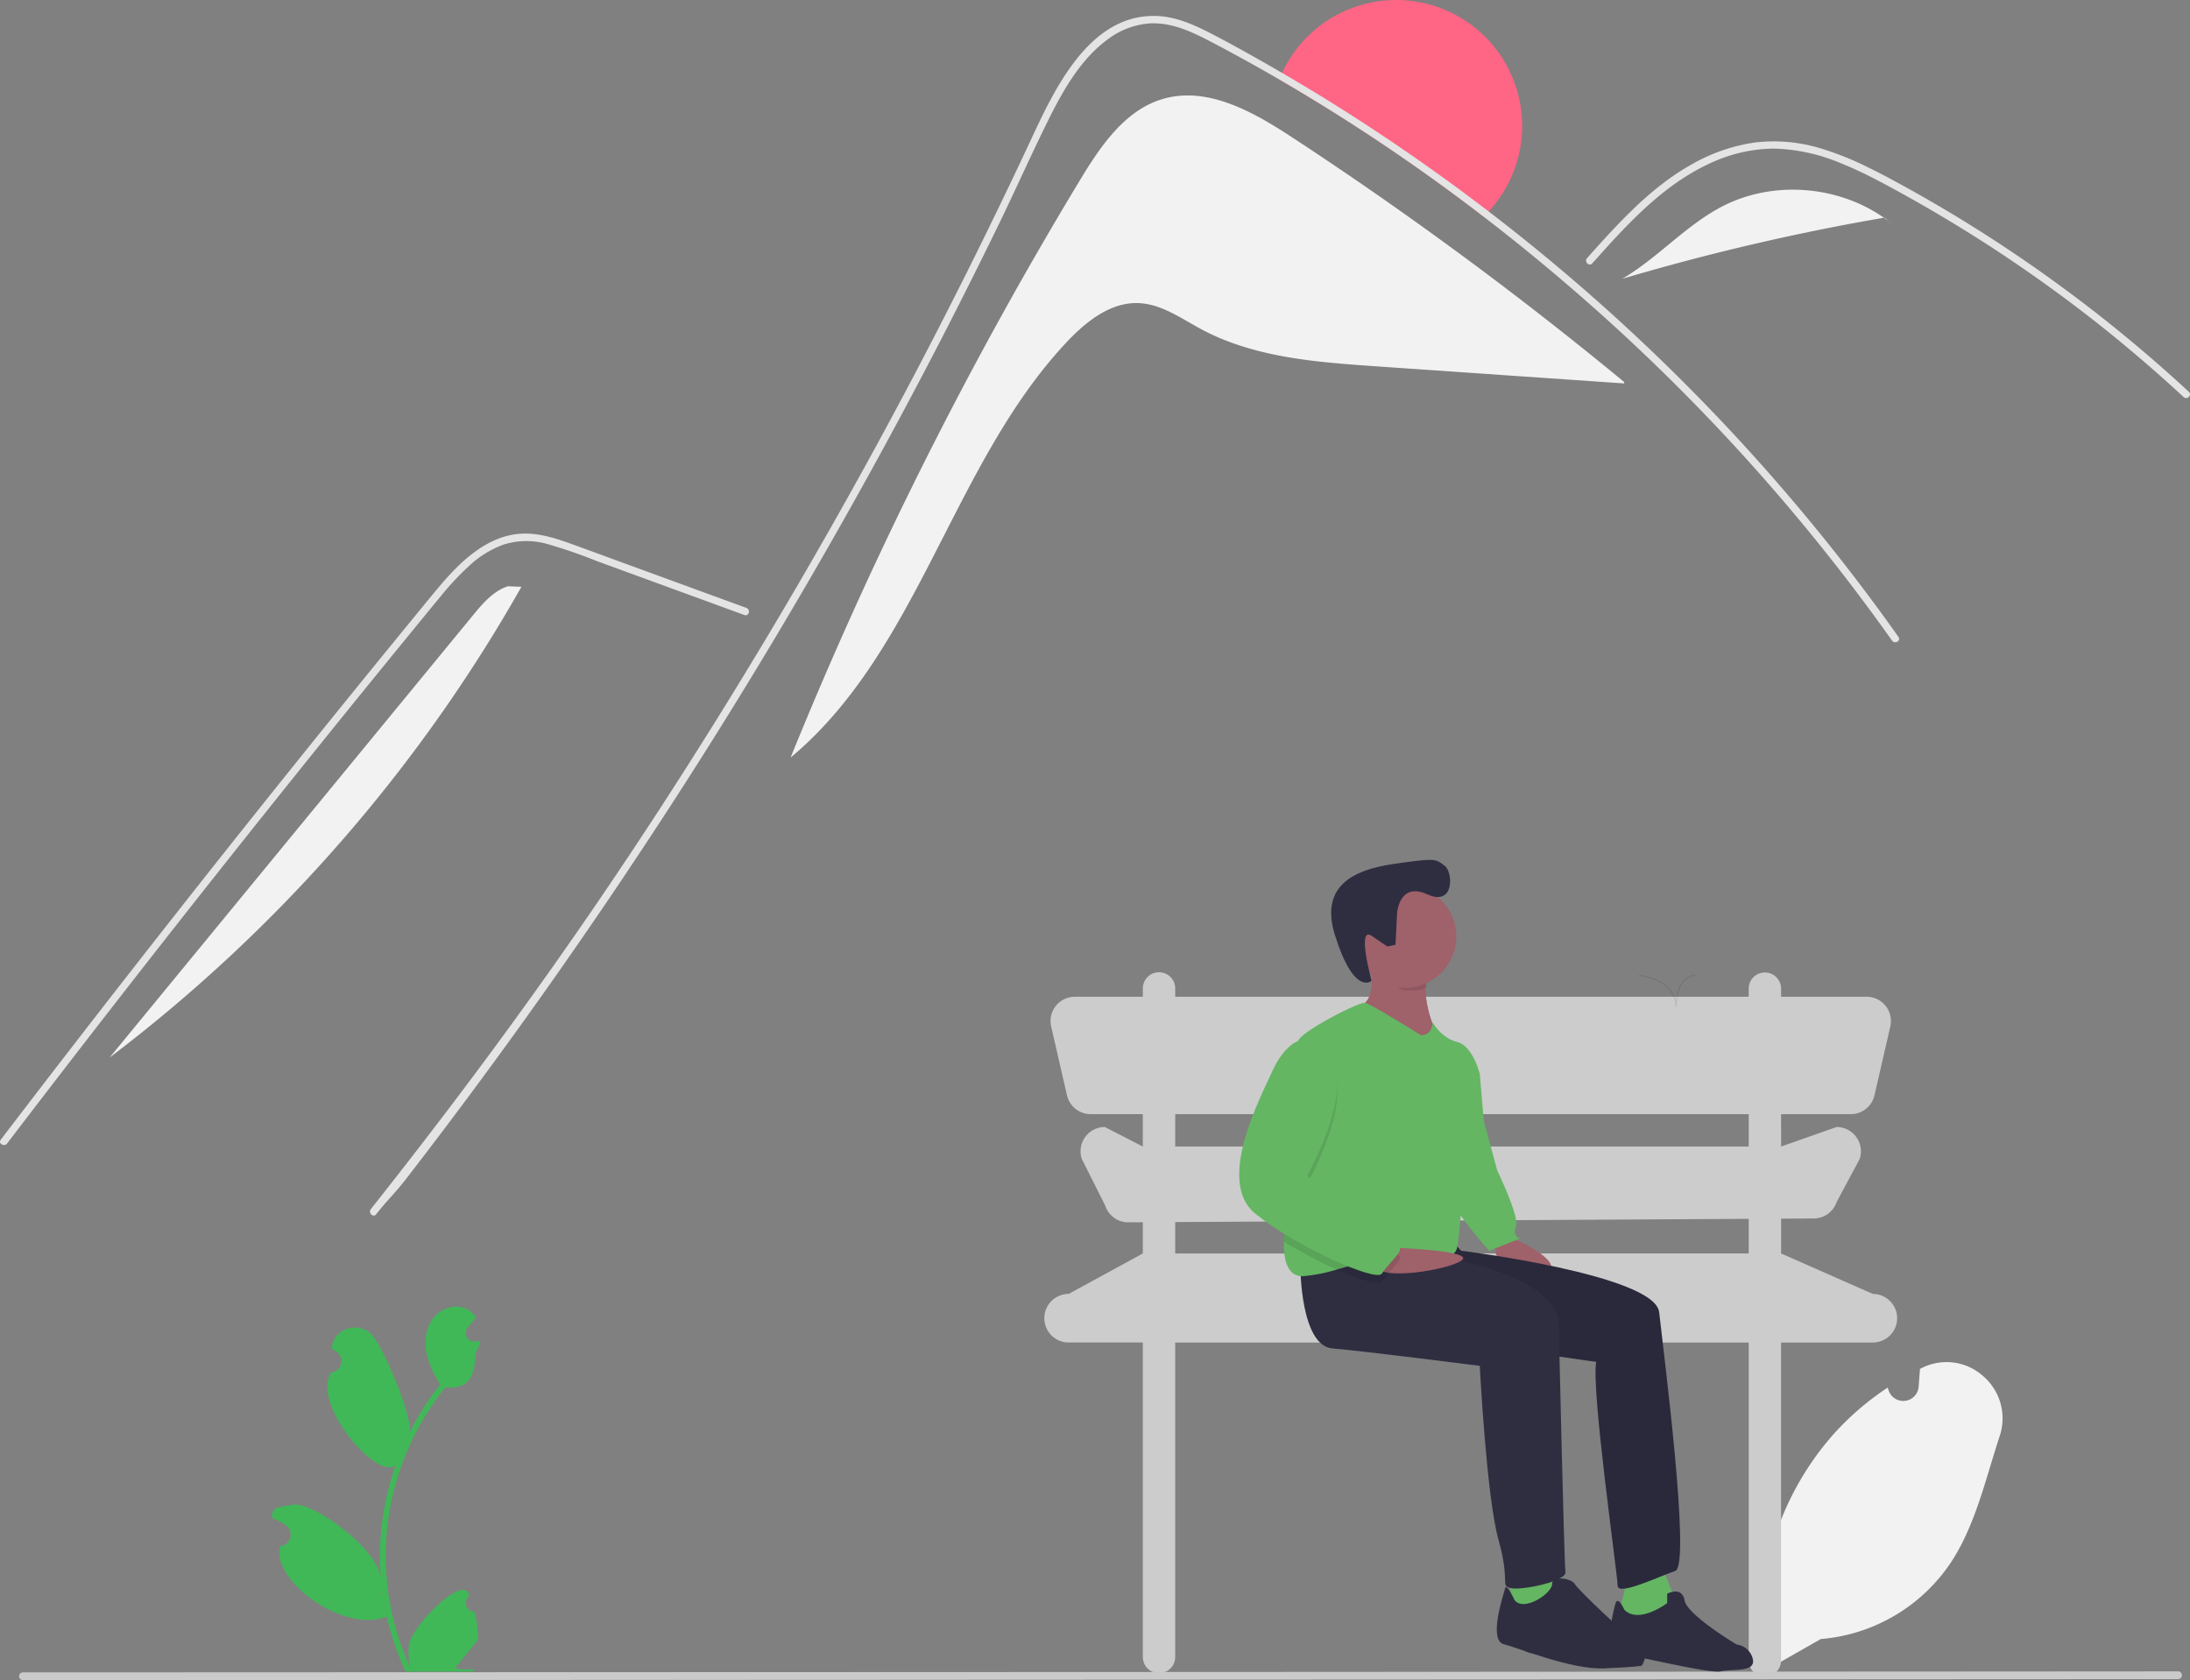 <svg xmlns="http://www.w3.org/2000/svg" width="825.881" height="633.658" viewBox="0 0 825.881 633.658">
  <rect x="0" y="0" width="825.881" height="633.658" fill="#808080" stroke="none"/>
  <g id="Group_424" data-name="Group 424" transform="translate(-3996 -4172)">
    <path id="Path_450" data-name="Path 450" d="M423.312,708.484A3.2,3.2,0,0,1,421,702.946l.219-.87-.087-.209c-2.942-7.015-21.713,12.54-22.525,19.132a25.384,25.384,0,0,0,.446,8.73,101.775,101.775,0,0,1-9.258-42.271A98.224,98.224,0,0,1,390.4,676.5q.5-4.474,1.4-8.885a102.954,102.954,0,0,1,20.417-43.635c5.811.324,10.9-.561,11.4-11.823.088-2,1.573-3.738,1.9-5.711-.555.073-1.119.118-1.673.155l-.527.027-.065,0a3.166,3.166,0,0,1-2.6-5.158l.719-.884c.364-.455.737-.9,1.1-1.355a1.629,1.629,0,0,0,.118-.136c.418-.518.837-1.028,1.255-1.546a9.155,9.155,0,0,0-3-2.9c-4.193-2.455-9.977-.755-13,3.038s-3.611,9.113-2.556,13.851a36.687,36.687,0,0,0,5.075,11.313c-.227.291-.464.573-.691.864a103.632,103.632,0,0,0-10.815,17.134c.859-6.711-9.647-30.947-13.71-36.081-4.88-6.166-14.888-3.475-15.748,4.342q-.013.113-.024.227.905.511,1.772,1.084a4.334,4.334,0,0,1-1.747,7.888l-.088.014c-8.078,11.534,17.818,41.554,24.3,34.813a105.77,105.77,0,0,0-5.693,26.792,100.323,100.323,0,0,0,.073,16.2l-.027-.191c-1.44-11.736-26.148-29.184-33.363-27.731-4.156.837-8.25.647-7.619,4.84q.015.1.031.2a29.138,29.138,0,0,1,3.265,1.573q.905.511,1.772,1.084a4.334,4.334,0,0,1-1.747,7.887l-.089.014-.182.027c-3.677,12.652,23.592,33.07,40.17,26.574h.009a105.739,105.739,0,0,0,7.1,20.735h25.373c.091-.282.173-.573.255-.855a28.84,28.84,0,0,1-7.021-.418c1.883-2.31,3.765-4.638,5.648-6.948a1.524,1.524,0,0,0,.118-.136c.955-1.182,1.919-2.355,2.874-3.538h0a42.23,42.23,0,0,0-1.237-10.758Zm-29.056-57.158.013-.018-.013.036Zm-5.62,50.665-.218-.491c.009-.355.009-.709,0-1.073,0-.1-.018-.2-.018-.3.082.628.155,1.255.245,1.883Z" transform="translate(3751.659 4071.303)" fill="#40b858"/>
    <path id="Path_451" data-name="Path 451" d="M806.021,727.148l-.13-.889A109.612,109.612,0,0,1,831.862,638.1a106.108,106.108,0,0,1,20.062-17.48l.665-.447.39,1.144a5.815,5.815,0,0,0,11.287-1.483l.514-6.714.794-.392a20.67,20.67,0,0,1,22.988,3.075,21.025,21.025,0,0,1,6.241,22.751c-1.21,3.669-2.362,7.478-3.477,11.161-3.811,12.6-7.751,25.62-14.926,36.462A65.424,65.424,0,0,1,827.371,715Z" transform="translate(3855.275 4075.164)" fill="#f2f2f2"/>
    <path id="Path_454" data-name="Path 454" d="M748.264,239.128a47.28,47.28,0,0,1-12.642,32.254c-.618.673-1.268,1.324-1.93,1.952a717.431,717.431,0,0,0-77.039-51.724c.331-.838.684-1.666,1.07-2.482a47.48,47.48,0,0,1,90.541,20Z" transform="translate(3821.763 3980.354)" fill="#ff6584"/>
    <path id="Path_455" data-name="Path 455" d="M820.781,329.114l-.044.5q-46.842-3.227-93.674-6.464c-22.558-1.555-45.9-3.32-65.832-14-7.567-4.048-14.936-9.453-23.518-9.828-10.645-.474-19.933,6.972-27.235,14.737-43.164,45.977-55.662,116.276-104.087,156.66a1537.826,1537.826,0,0,1,109.051-217.65c7.766-12.851,16.977-26.574,31.394-30.765,13.755-4,27.831,1.842,40.494,9.343,2.714,1.61,5.361,3.3,7.92,4.975q29.27,19.161,57.581,39.788Q787.594,301.708,820.781,329.114Z" transform="translate(3787.755 3986.998)" fill="#f2f2f2"/>
    <path id="Path_456" data-name="Path 456" d="M951.05,432.164A739.79,739.79,0,0,0,835.5,303.908q-18.714-16.447-38.531-31.681A717.513,717.513,0,0,0,719.932,220.5q-13.171-7.644-26.651-14.682c-6.983-3.629-14.417-6.949-22.47-6.431a29.9,29.9,0,0,0-15.52,5.968c-9.895,7.225-16.447,18.51-21.841,29.265-4.721,9.431-9.123,19.05-13.612,28.614-1.909,4.07-3.817,8.13-5.791,12.167q-10.325,21.212-21.135,42.193-13.932,27.037-28.669,53.665Q533.284,427.238,498.907,481.2,448.374,560.5,390.782,635c-4.71,6.078-6.652,7.49-11.428,13.524-1.1,1.412-3.067-.574-1.975-1.975,39.833-50.345,74.514-97.91,109.481-151.763q39.546-60.907,74.745-124.516,11.3-20.4,22.128-41.057,17.523-33.44,33.831-67.509,4.3-8.968,8.516-18c8.924-19.116,21.918-47.543,47.014-47.157,7.38.11,14.23,3.1,20.694,6.409,6.585,3.386,13.05,6.982,19.5,10.634q3.872,2.184,7.711,4.434,15.206,8.836,29.96,18.411,24.621,15.967,47.94,33.843,11.07,8.488,21.808,17.363A742.967,742.967,0,0,1,941.045,413.731q6.337,8.422,12.41,17.032C954.492,432.23,952.076,433.62,951.05,432.164Z" transform="translate(3758.484 3981.462)" fill="#e4e4e4"/>
    <path id="Path_457" data-name="Path 457" d="M753.351,281.134c1.458-1.625,2.907-3.251,4.375-4.876,11.573-12.8,23.991-25.45,39.884-32.788a57.865,57.865,0,0,1,24.243-5.62,69.187,69.187,0,0,1,25.171,5.489c3.79,1.514,7.5,3.232,11.146,5.062,4.171,2.1,8.267,4.338,12.344,6.595Q882,261.35,893.179,268.26q22.251,13.751,43.108,29.6,10.812,8.22,21.178,16.979,9.641,8.137,18.892,16.71c1.319,1.217,3.288-.752,1.969-1.969-1.625-1.514-3.269-3.019-4.914-4.5q-6.966-6.3-14.156-12.354-13.11-11.062-26.9-21.27Q910.915,275.57,888,261.842q-11.453-6.855-23.221-13.134c-2.369-1.263-4.765-2.5-7.189-3.669a114.615,114.615,0,0,0-17.091-6.957,60.8,60.8,0,0,0-25.813-2.536,67.2,67.2,0,0,0-23.816,8.239c-15.6,8.722-27.707,22.209-39.485,35.37C750.193,280.493,752.153,282.472,753.351,281.134Z" transform="translate(3843.119 3990.195)" fill="#e4e4e4"/>
    <path id="Path_458" data-name="Path 458" d="M544.01,386.473,506.618,372.8l-18.565-6.79a189.877,189.877,0,0,0-18.329-6.313,28.917,28.917,0,0,0-16.59.211,38.234,38.234,0,0,0-12.94,8.021,105,105,0,0,0-10.613,11.334c-4.042,4.858-8.024,9.766-12.025,14.658q-24.764,30.286-49.2,60.835T319.8,516.109q-24.172,30.883-48.012,62.025-2.92,3.815-5.836,7.634c-1.074,1.406-3.5.02-2.406-1.406q24.015-31.455,48.366-62.652,24.41-31.272,49.158-62.278T410.9,397.689q6.249-7.658,12.518-15.3c3.525-4.3,7.011-8.64,10.878-12.639,7.1-7.341,15.966-13.828,26.581-14,6.241-.1,12.281,1.877,18.08,3.975,6.251,2.261,12.487,4.565,18.731,6.849l37.654,13.772,9.413,3.443C546.421,384.4,545.7,387.091,544.01,386.473Z" transform="translate(3732.73 4017.493)" fill="#e4e4e4"/>
    <path id="Path_459" data-name="Path 459" d="M800.01,256.213c19-9.766,43.337-7.853,60.8,4.348a867.169,867.169,0,0,0-98.657,23.026C775.609,275.7,786.137,263.344,800.01,256.213Z" transform="translate(3845.639 3993.556)" fill="#f2f2f2"/>
    <path id="Path_460" data-name="Path 460" d="M842.787,258.582l3.658,2.973c-1.237-1.041-2.524-2.016-3.845-2.94Z" transform="translate(3863.847 3995.503)" fill="#f2f2f2"/>
    <path id="Path_461" data-name="Path 461" d="M433.971,382.942c3.681-4.48,7.66-9.172,13.166-10.992l5.14.2A583.038,583.038,0,0,1,296.985,549.688Z" transform="translate(3740.361 4021.161)" fill="#f2f2f2"/>
    <path id="Path_462" data-name="Path 462" d="M896.865,611.971l-34.6-15.266V583.58l12.332-.069a9.159,9.159,0,0,0,8.638-6.263l8.663-16.179a9.16,9.16,0,0,0-8.69-12.056l-20.944,7.358V544.158h26.293a9.16,9.16,0,0,0,8.927-7.107l5.966-25.953a9.16,9.16,0,0,0-8.927-11.212H862.261v-3.053a6.106,6.106,0,1,0-12.213,0v3.053H633.777v-3.053a6.107,6.107,0,1,0-12.213,0v3.053H595.921a9.16,9.16,0,0,0-8.927,11.212l5.966,25.953a9.16,9.16,0,0,0,8.927,7.108h19.677v12.213l-14.329-7.358a9.16,9.16,0,0,0-8.718,11.969l8.842,17.631a9.159,9.159,0,0,0,8.77,6.35l5.435-.03V596.7l-27.988,15.266a9.159,9.159,0,0,0-9.16,9.16h0a9.16,9.16,0,0,0,9.16,9.16h27.988V748.967a6.107,6.107,0,0,0,12.213,0V630.29H850.048v119.9a6.106,6.106,0,1,0,12.213,0V630.29h34.6a9.16,9.16,0,0,0,9.16-9.16h0A9.159,9.159,0,0,0,896.865,611.971ZM633.777,544.158H850.048v12.213H633.777Zm0,52.547V584.864l216.271-1.215V596.7Z" transform="translate(3805.414 4048.043)" fill="#ccc"/>
    <path id="Path_475" data-name="Path 475" d="M1084.8,707.128a1.455,1.455,0,0,1-1.459,1.459l-77.3.037-19.278.012-12.717.012H959.98l-7.677.012-21.313.012-335.351.172-2.551.012-150,.049h-2.477l-127.685.049h-2.477l-39.856.012a1.459,1.459,0,1,1,0-2.918l40.272-.012h2.477l127.648-.049h2.477l148.839-.049h2.539l126.827-.049h1.668l205.324-.123,21.277-.012,9.737-.012,15.39-.012H988.21l20.713-.012,74.413-.049a1.455,1.455,0,0,1,1.459,1.459Z" transform="translate(3734.057 4096.69)" fill="#cacaca"/>
    <g id="Group_423" data-name="Group 423" transform="translate(4463.324 4496.306)">
      <path id="Path_493" data-name="Path 493" d="M767.5,668.8c.7,3.126,1.95,6.168,2.017,9.371s-1.479,6.77-4.543,7.7a10.477,10.477,0,0,1-4.454.039,8.489,8.489,0,0,1-4.578-1.561c-1.729-1.512-1.929-4.089-1.945-6.386-.078-11.427,1.312-22.808,2.7-34.15.021-.175,7.441-.348,8.186-.006,2.162.993,1.968,3.431,2,5.5C766.97,655.811,766.068,662.394,767.5,668.8Z" transform="translate(-649.254 -386.621)" fill="#2f2e41"/>
      <path id="Path_500" data-name="Path 500" d="M835.366,342.262c-.7-10.651-13.71-11.578-13.841-11.586l.024-.4c.126.008,11.722.83,13.9,9.837.3-3.366,1.608-9.542,7.213-9.837l.021.4c-7.291.384-6.919,11.453-6.915,11.565Z" transform="translate(-670.745 -286.901)" opacity="0.1"/>
      <path id="Path_502" data-name="Path 502" d="M746.924,475.467s20.7,8.583,14.136,13.632-20.195-6.059-19.69-7.573-2.02-5.049-2.02-5.049Z" transform="translate(-644.594 -333.107)" fill="#9f616a"/>
      <path id="Path_503" data-name="Path 503" d="M722.621,376.233l6.563,6.058,1.515,17.671,5.049,18.68s8.583,17.671,7.068,21.2,1.515,4.544,1.515,4.544l-11.612,4.544S720.1,434.8,720.1,431.769,722.621,376.233,722.621,376.233Z" transform="translate(-638.466 -301.526)" fill="#64b663"/>
      <path id="Path_504" data-name="Path 504" d="M722.621,376.233l6.563,6.058,1.515,17.671,5.049,18.68s8.583,17.671,7.068,21.2,1.515,4.544,1.515,4.544l-11.612,4.544S720.1,434.8,720.1,431.769,722.621,376.233,722.621,376.233Z" transform="translate(-638.466 -301.526)" fill="#64b663" opacity="0.1"/>
      <path id="Path_505" data-name="Path 505" d="M813.465,662.348s-2.525,11.612-3.029,12.622,9.593,4.544,9.593,4.544l12.117-8.583S827.1,659.824,827.1,657.8Z" transform="translate(-667.21 -391.136)" fill="#64b663"/>
      <path id="Path_506" data-name="Path 506" d="M701.349,476.948l3.534,4.039s73.207,9.088,74.721,23.224,12.117,95.531,6.059,97.55-21.71,9.593-21.71,5.554-10.1-74.326-8.078-84.424c0,0-87.343-11.107-89.363-23.729s2.02-18.176,2.02-18.176Z" transform="translate(-621.232 -333.579)" fill="#2f2e41"/>
      <path id="Path_507" data-name="Path 507" d="M701.349,476.948l3.534,4.039s73.207,9.088,74.721,23.224,12.117,95.531,6.059,97.55-21.71,9.593-21.71,5.554-10.1-74.326-8.078-84.424c0,0-87.343-11.107-89.363-23.729s2.02-18.176,2.02-18.176Z" transform="translate(-621.232 -333.579)" opacity="0.1"/>
      <path id="Path_508" data-name="Path 508" d="M810.8,678.289s-2.019-4.544-3.029-3.029-4.544,19.185-1.01,19.185,35.846,8.078,40.39,7.068,13.127.5,12.117-4.544a7.086,7.086,0,0,0-6.058-5.554s-18.681-11.107-19.69-16.661-6.563-2.524-6.563-2.524v3.534S816.358,683.842,810.8,678.289Z" transform="translate(-665.559 -395.464)" fill="#2f2e41"/>
      <path id="Path_509" data-name="Path 509" d="M669.915,318.4s3.534,17.166-4.039,18.68,9.593,11.612,9.593,11.612l11.107,6.058,8.078-8.078s-7.321-14.894-1.767-26S669.915,318.4,669.915,318.4Z" transform="translate(-620.596 -282.059)" fill="#9f616a"/>
      <path id="Path_510" data-name="Path 510" d="M694.654,346.669l-8.078,8.078-11.107-6.058s-17.166-10.1-9.593-11.612c4.872-.974,5.145-8.426,4.726-13.617a46.957,46.957,0,0,0-.687-5.064s28.525-8.835,22.972,2.272a19.37,19.37,0,0,0-1.737,5.432C689.449,336.081,694.654,346.669,694.654,346.669Z" transform="translate(-620.596 -282.059)" fill="#9f616a"/>
      <path id="Path_511" data-name="Path 511" d="M678.9,477.646v11.612h19.185l1.515-4.544L697.58,472.6Z" transform="translate(-576.569 -206.544)" fill="#64b663"/>
      <path id="Path_512" data-name="Path 512" d="M634.193,488.931s0,29.788,12.117,30.8,55.536,6.563,55.536,6.563,2.524,49.478,7.068,65.633.5,17.166,4.544,18.176,21.2-2.524,20.7-6.058-2.524-92.9-2.524-92.9,4.544-19.185-56.041-28.273Z" transform="translate(-611.127 -335.464)" fill="#2f2e41"/>
      <path id="Path_513" data-name="Path 513" d="M749.547,672.339s-3.029-6.563-3.534-4.544-6.564,19.69-.5,21.2,25.244,9.593,37.865,9.088,14.136-1.01,14.136-1.01,3.534-5.048-1.01-8.078-23.224-20.7-24.234-22.719-8.583-3.534-8.583,0S753.081,676.883,749.547,672.339Z" transform="translate(-645.702 -393.159)" fill="#2f2e41"/>
      <path id="Path_514" data-name="Path 514" d="M695.673,326.668a19.374,19.374,0,0,0-1.737,5.433c-2.514,1.52-4.2,1.131-7.351,1.131-4.68,0-6.568-5.983-9.592-9.088-.238-2.883-4.292.252-4.292.252S701.227,315.56,695.673,326.668Z" transform="translate(-623.382 -283.969)" opacity="0.1"/>
      <circle id="Ellipse_106" data-name="Ellipse 106" cx="19.335" cy="19.335" r="19.335" transform="translate(43.195 9.586)" fill="#9f616a"/>
      <path id="Path_515" data-name="Path 515" d="M698.928,372.578s-2.524,18.175-4.039,24.739-3.534,36.856-4.544,40.895-7.068,5.049-19.185,3.534a22.764,22.764,0,0,0-2.292-.172c-7.462-.237-16,2.555-23.9,4.746a60.087,60.087,0,0,1-12.682,2.494c-5.755.263-7.442-6.119-7.245-13.026.187-6.427,2.009-13.319,3.711-15.752,3.065-4.382.051-43.727,1.182-56.7v-.005a9.393,9.393,0,0,1,.838-3.877c3.029-4.039,22.719-14.136,24.926-13.728s21.018,12.213,21.018,12.213c4.544,0,4.4-4.928,4.4-4.928s3.176,5.937,9.234,7.452S698.928,372.578,698.928,372.578Z" transform="translate(-608.208 -291.813)" fill="#64b663"/>
      <path id="Path_516" data-name="Path 516" d="M681.749,481.127s32.522,1.036,26.825,4.9-30.941,7.4-31.446,2.349S681.749,481.127,681.749,481.127Z" transform="translate(-624.78 -334.908)" fill="#9f616a"/>
      <path id="Path_517" data-name="Path 517" d="M668.875,449.638c.106,1.939-5.109,6.306-6.8,9.259-.934,1.636-8.164-.52-17.105-4.514a175.373,175.373,0,0,1-19.927-10.532c.187-6.427,2.009-13.319,3.711-15.752,3.064-4.382.05-43.727,1.181-56.7v-.005a5.615,5.615,0,0,1,.838-.343h6.058c20.7,9.593-3.029,50.992-3.029,50.992s31.3,25.749,34.331,26.758A.907.907,0,0,1,668.875,449.638Z" transform="translate(-608.216 -299.876)" opacity="0.1"/>
      <path id="Path_518" data-name="Path 518" d="M628.979,366.606H622.92s-5.553,1.515-10.1,11.612-21.2,41.4-6.563,53.517,45.943,26.253,47.963,22.719,9.088-9.088,6.058-10.1S625.95,417.6,625.95,417.6,649.679,376.2,628.979,366.606Z" transform="translate(-600.359 -298.462)" fill="#64b663"/>
      <path id="Path_519" data-name="Path 519" d="M676.1,286.577s.849-11.746,11.316-6.957,9.785-8.412,6.621-10.744-3.063-2.91-14.632-1.349-34.03,4.205-26.768,27.467,13.84,17.278,13.84,17.278-5.773-20.933.076-16.945l5.849,3.988,3.087-.654Z" transform="translate(-616.547 -266.652)" fill="#2f2e41"/>
    </g>
  </g>
</svg>
